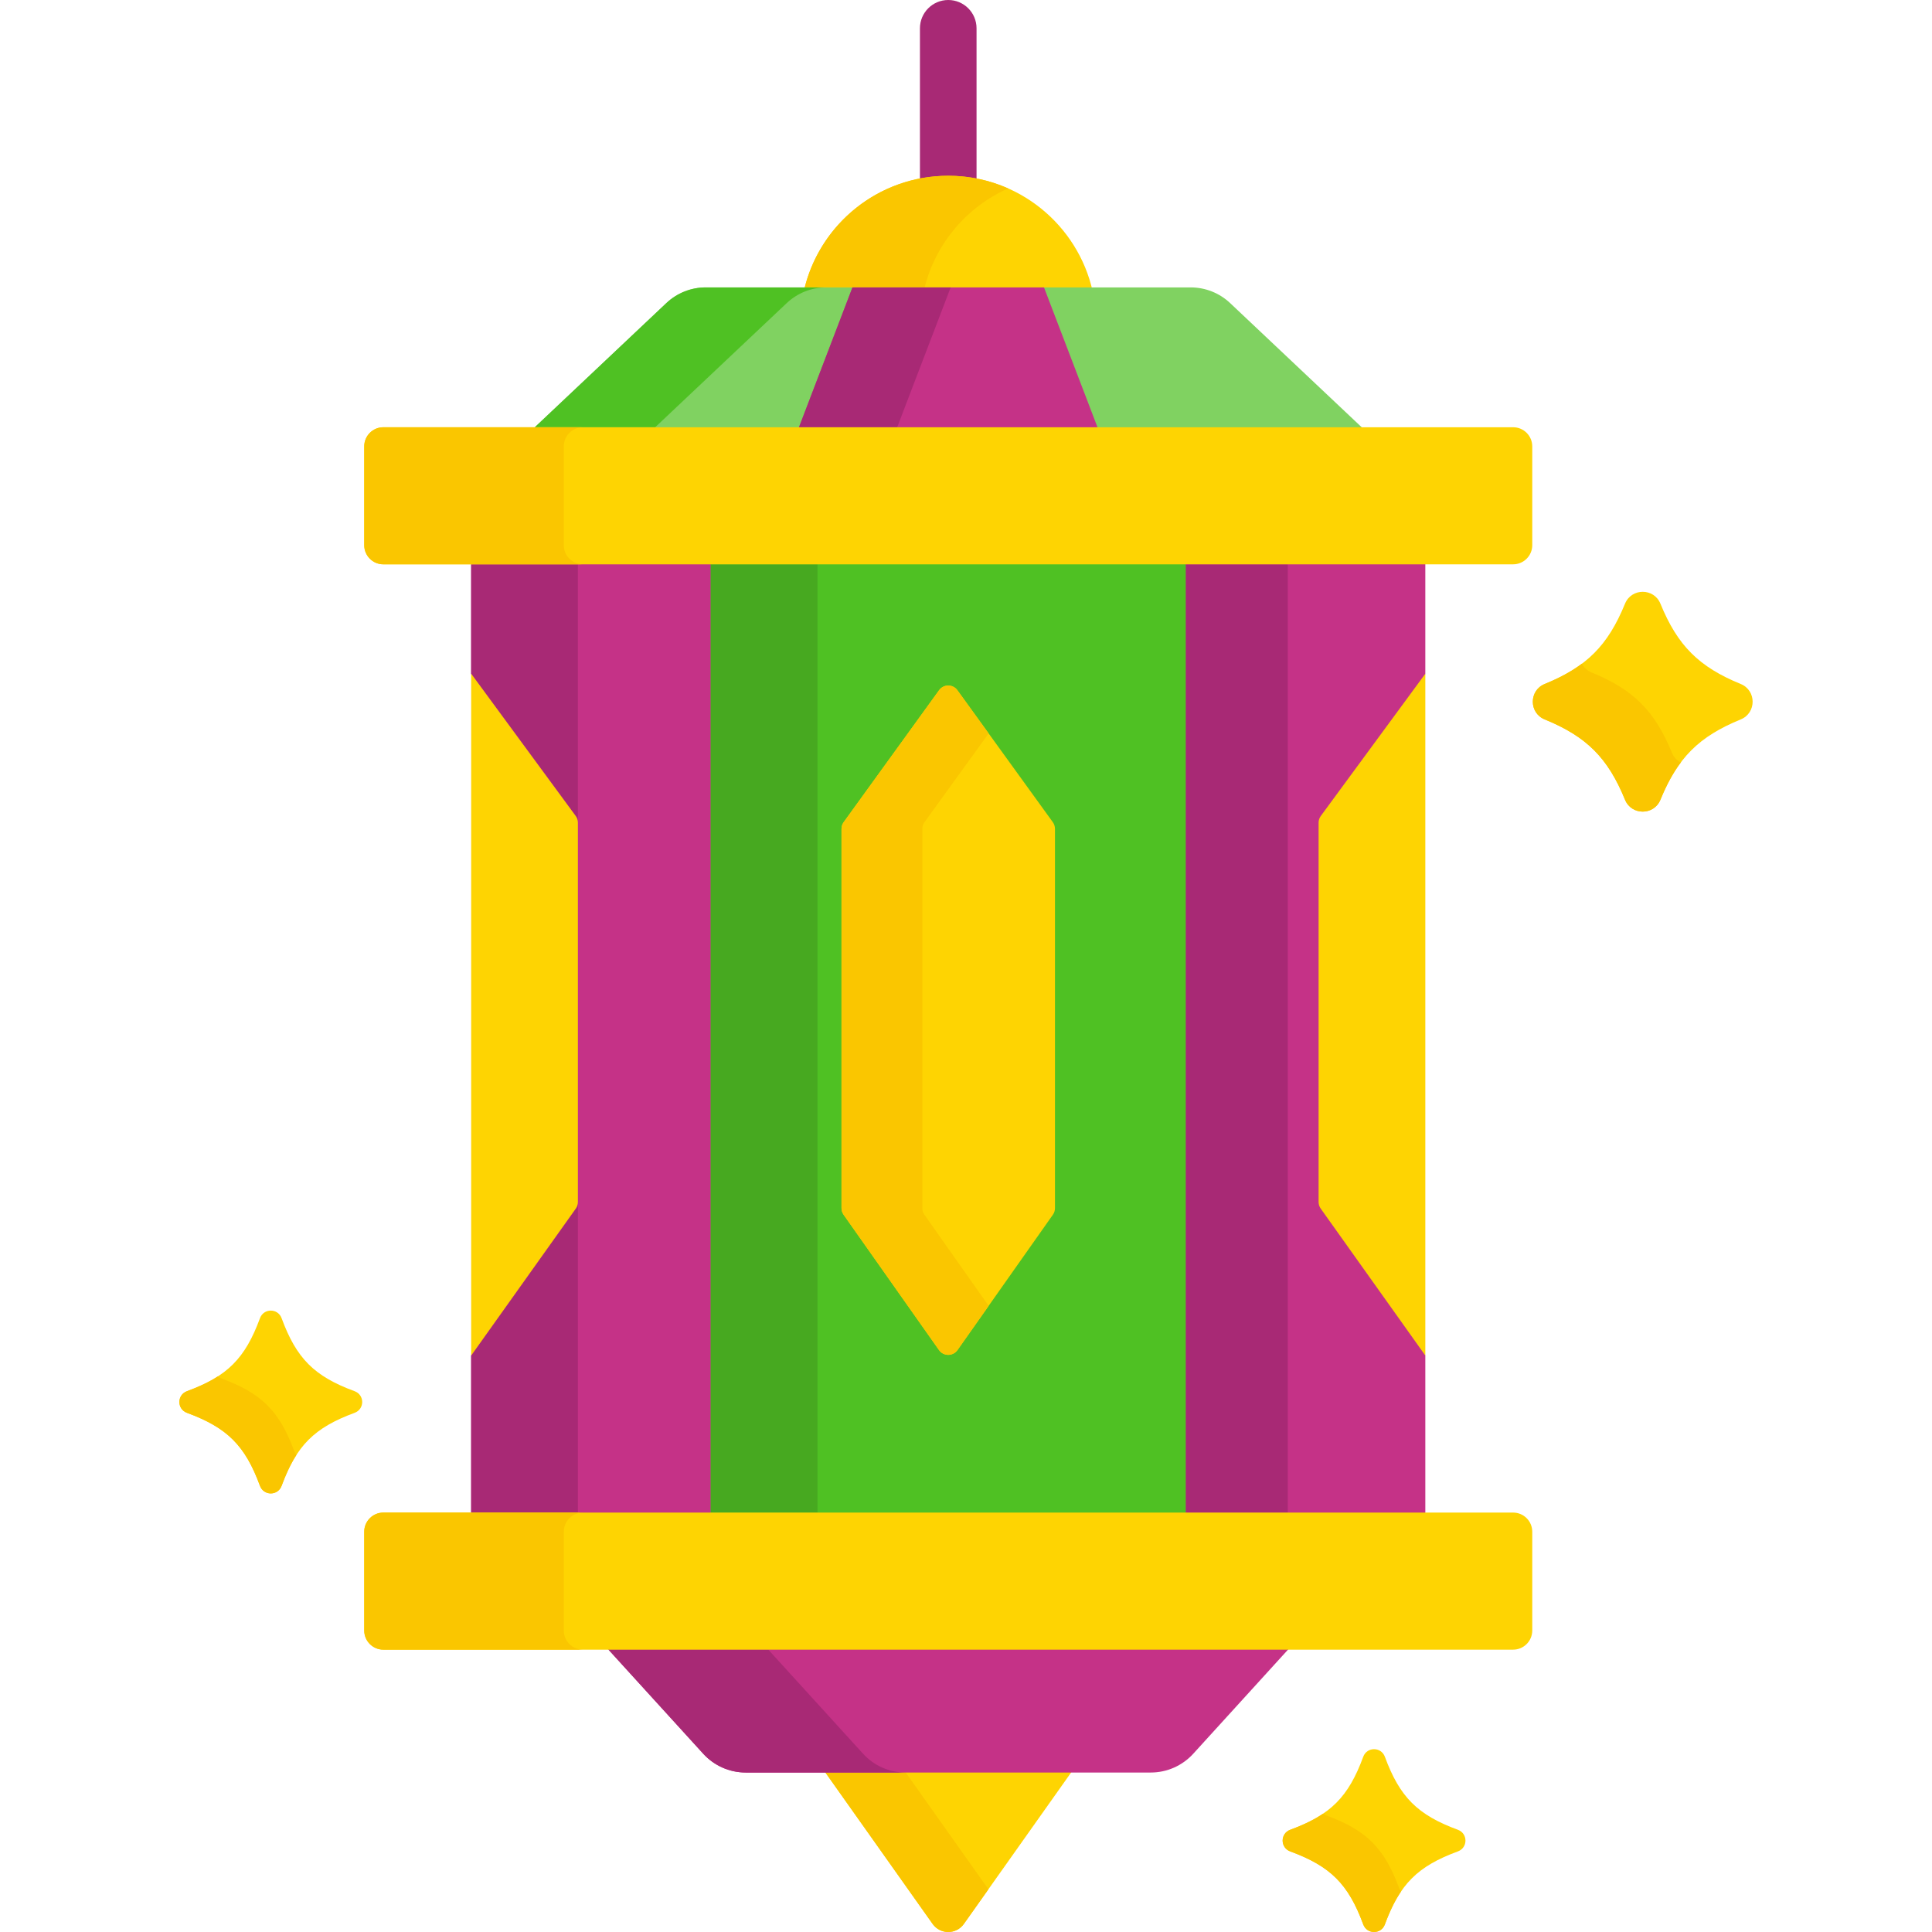 <svg id="Capa_1" enable-background="new 0 0 512 512" height="512" viewBox="0 0 512 512" width="512" xmlns="http://www.w3.org/2000/svg"><g><g><path d="m218.027 468.738 29.126 41.12c2.023 2.856 6.261 2.856 8.283 0l29.126-41.12z" fill="#fed402"/><g><path d="m218.735 469.738 28.418 40.12c2.023 2.856 6.261 2.856 8.283 0l6.504-9.183-21.914-30.938h-21.291z" fill="#fac600"/></g><path d="m251.294 47.581c2.567 0 5.074.259 7.5.743v-40.824c0-4.142-3.357-7.5-7.5-7.5s-7.5 3.358-7.5 7.5v40.824c2.426-.484 4.933-.743 7.5-.743z" fill="#a82975"/><g><path d="m289.563 77.166c-3.942-17.505-19.573-30.584-38.268-30.584s-34.326 13.08-38.268 30.584z" fill="#fed402"/></g><g><path d="m245.04 76.165c2.978-11.753 11.243-21.397 22.135-26.226-4.857-2.153-10.227-3.359-15.881-3.359-18.339 0-33.736 12.583-38.037 29.584h31.783z" fill="#fac600"/></g><path d="m160.345 436.176 26.021 28.585c2.885 3.17 6.973 4.977 11.26 4.977h107.337c4.286 0 8.374-1.807 11.26-4.977l26.021-28.585z" fill="#c53287"/><g><path d="m203.612 437.176h-42.356l25.111 27.585c2.886 3.17 6.973 4.976 11.26 4.976h42.356c-4.286 0-8.374-1.807-11.26-4.976z" fill="#a82975"/></g><path d="m361.919 114.223-35.924-33.905c-2.826-2.667-6.565-4.153-10.451-4.153h-128.499c-3.886 0-7.625 1.486-10.451 4.153l-35.924 33.905z" fill="#80d261"/><path d="m291.228 114.223-14.557-38.057h-50.754l-14.557 38.057z" fill="#c53287"/><g><path d="m237.765 113.223 14.174-37.057h-26.022l-14.174 37.057z" fill="#a82975"/></g><g><path d="m173.633 113.223 34.864-32.905c2.826-2.667 6.565-4.153 10.451-4.153h-31.903c-3.886 0-7.625 1.486-10.451 4.153l-34.864 32.905z" fill="#4fc123"/></g><path d="m350.829 216.836 25.896-35.243 1-3.05v-29.991h-252.862v29.991l1 3.05 25.896 35.244c.25.34.388.761.388 1.184v100.519c0 .418-.128.82-.371 1.161l-25.913 36.4-1 3.129v42.619h252.863v-42.619l-1-3.129-25.914-36.4c-.242-.34-.37-.742-.37-1.16v-100.52c-.001-.423.137-.844.387-1.185z" fill="#c53287"/><g><path d="m349.441 218.02v100.52c0 .624.194 1.232.556 1.74l27.729 38.949v-180.686l-27.702 37.701c-.379.515-.583 1.137-.583 1.776z" fill="#fed402"/></g><g fill="#a82975"><path d="m124.863 359.229v41.619h28.285v-82.308c0 .624-.194 1.232-.556 1.74z"/><path d="m124.863 149.552v28.992-.001l27.702 37.701c.378.515.583 1.137.583 1.776v-68.469h-28.285z"/></g><path d="m314.23 149.552h27.038v251.296h-27.038z" fill="#a82975"/><path d="m188.359 148.552h125.871v253.296h-125.871z" fill="#4fc123"/><g><path d="m188.359 149.552h28.285v251.296h-28.285z" fill="#47a920"/></g><g><path d="m223.009 219.642v100.54c0 .619.191 1.223.548 1.728l25.285 35.87c1.195 1.695 3.709 1.695 4.904 0l25.285-35.87c.357-.506.548-1.11.548-1.728v-100.54c0-.631-.199-1.246-.569-1.758l-25.285-34.965c-1.198-1.656-3.664-1.656-4.862 0l-25.285 34.965c-.369.512-.569 1.127-.569 1.758z" fill="#fed402"/></g><path d="m244.978 321.911c-.356-.506-.548-1.109-.548-1.728v-100.54c0-.631.199-1.246.569-1.758l17.005-23.516-8.279-11.449c-1.198-1.656-3.664-1.656-4.862 0l-25.285 34.965c-.37.511-.569 1.127-.569 1.758v100.54c0 .619.191 1.223.548 1.728l25.285 35.87c1.195 1.695 3.709 1.695 4.904 0l8.258-11.715z" fill="#fac600"/><g><path d="m400.989 437.176h-299.389c-2.803 0-5.075-2.272-5.075-5.075v-26.178c0-2.803 2.272-5.075 5.075-5.075h299.388c2.803 0 5.075 2.272 5.075 5.075v26.178c.001 2.803-2.271 5.075-5.074 5.075z" fill="#fed402"/></g><g><path d="m149.415 432.101v-26.178c0-2.803 2.272-5.075 5.075-5.075h-52.89c-2.803 0-5.075 2.272-5.075 5.075v26.178c0 2.803 2.272 5.075 5.075 5.075h52.891c-2.803 0-5.076-2.272-5.076-5.075z" fill="#fac600"/></g><g><path d="m400.989 149.552h-299.389c-2.803 0-5.075-2.272-5.075-5.075v-26.178c0-2.803 2.272-5.075 5.075-5.075h299.388c2.803 0 5.075 2.272 5.075 5.075v26.178c.001 2.802-2.271 5.075-5.074 5.075z" fill="#fed402"/></g><g><path d="m149.415 144.476v-26.178c0-2.803 2.272-5.075 5.075-5.075h-52.89c-2.803 0-5.075 2.272-5.075 5.075v26.178c0 2.803 2.272 5.075 5.075 5.075h52.891c-2.803.001-5.076-2.272-5.076-5.075z" fill="#fac600"/></g><g><path d="m153.148 218.02v100.52c0 .624-.194 1.232-.556 1.74l-27.729 38.949v-180.686l27.702 37.701c.379.515.583 1.137.583 1.776z" fill="#fed402"/></g></g><g><path d="m430.646 159.981c-4.54 11.106-10.181 16.748-21.288 21.288-4.195 1.715-4.195 7.669 0 9.383 11.106 4.54 16.748 10.181 21.288 21.288 1.715 4.195 7.669 4.195 9.383 0 4.54-11.106 10.181-16.748 21.288-21.288 4.195-1.715 4.195-7.669 0-9.383-11.106-4.54-16.748-10.181-21.288-21.288-1.714-4.195-7.668-4.195-9.383 0z" fill="#fed402"/></g><g><path d="m443.083 199.503c-4.54-11.106-10.181-16.748-21.288-21.288-1.209-.494-2.058-1.345-2.57-2.341-2.743 2.058-5.962 3.798-9.867 5.394-4.195 1.715-4.195 7.669 0 9.383 11.106 4.54 16.748 10.181 21.288 21.288 1.715 4.195 7.668 4.195 9.383 0 1.596-3.905 3.336-7.124 5.394-9.867-.995-.511-1.846-1.36-2.34-2.569z" fill="#fac600"/></g><g><path d="m68.894 349.337c-3.933 10.682-8.662 15.411-19.343 19.343-2.685.988-2.685 4.747 0 5.735 10.682 3.933 15.411 8.662 19.343 19.343.988 2.685 4.747 2.685 5.735 0 3.933-10.682 8.662-15.411 19.343-19.343 2.685-.988 2.685-4.747 0-5.735-10.682-3.933-15.411-8.661-19.343-19.343-.989-2.685-4.747-2.685-5.735 0z" fill="#fed402"/></g><g><path d="m78.011 384.641c-3.933-10.682-8.661-15.411-19.343-19.343-.363-.134-.672-.321-.937-.542-2.281 1.474-4.956 2.738-8.181 3.925-2.685.989-2.685 4.747 0 5.735 10.682 3.933 15.411 8.661 19.344 19.343.988 2.685 4.747 2.685 5.735 0 1.187-3.224 2.451-5.899 3.925-8.181-.222-.265-.409-.574-.543-.937z" fill="#fac600"/></g><g><path d="m361.272 465.565c-3.933 10.682-8.662 15.411-19.343 19.343-2.685.988-2.685 4.747 0 5.735 10.682 3.933 15.411 8.662 19.343 19.343.988 2.685 4.747 2.685 5.735 0 3.933-10.682 8.662-15.411 19.343-19.343 2.685-.988 2.685-4.747 0-5.735-10.682-3.933-15.411-8.661-19.343-19.343-.988-2.685-4.747-2.685-5.735 0z" fill="#fed402"/></g><g><path d="m370.814 500.444c-3.933-10.682-8.662-15.411-19.344-19.344-.32-.118-.598-.277-.842-.463-2.392 1.624-5.228 2.992-8.701 4.271-2.685.989-2.685 4.747 0 5.735 10.682 3.933 15.411 8.662 19.344 19.344.988 2.685 4.747 2.685 5.735 0 1.279-3.473 2.646-6.309 4.271-8.701-.186-.244-.345-.523-.463-.842z" fill="#fac600"/></g></g></svg>